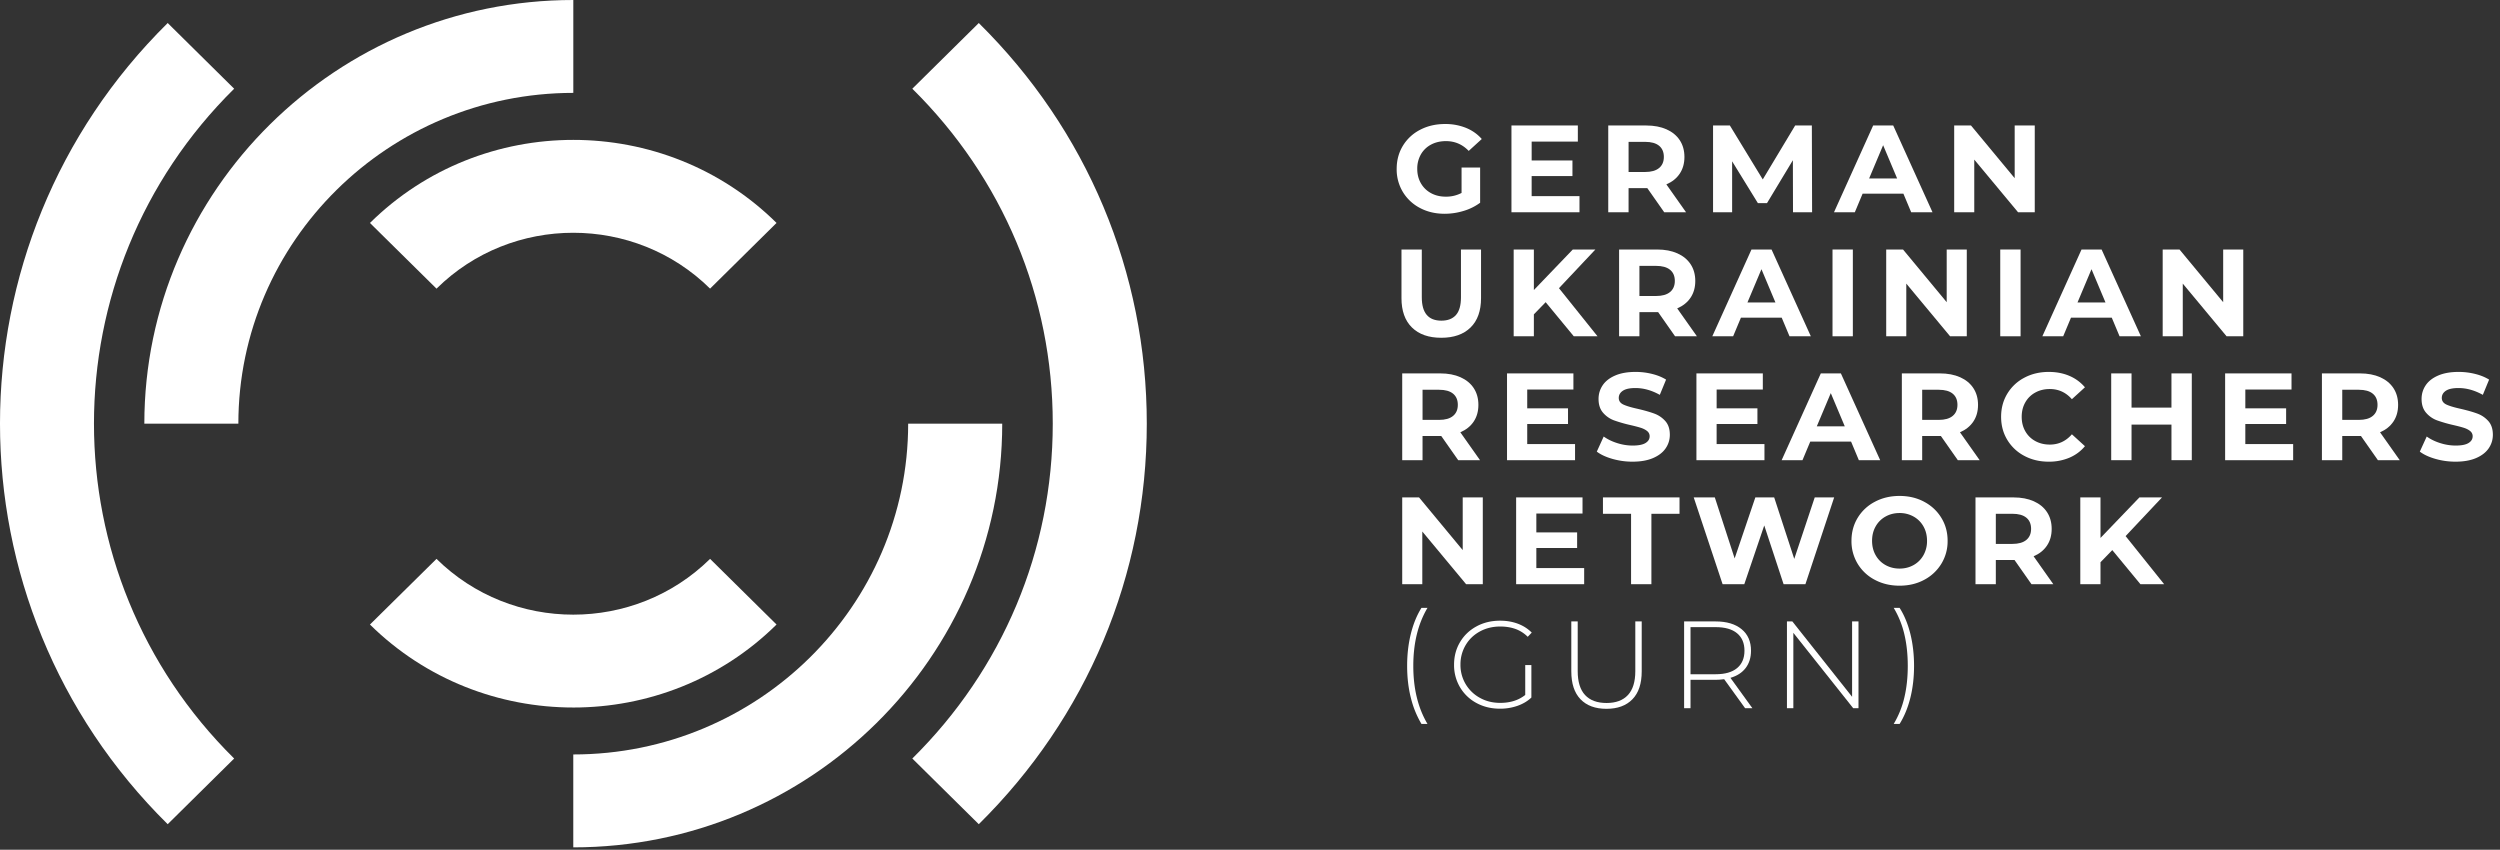 <svg xmlns="http://www.w3.org/2000/svg" width="203" height="69" viewBox="0 0 203 69"><rect x="0" y="0" width="203" height="69" fill="#333333" stroke="none"/><defs><clipPath id="7nr4a"><path d="M0 68.81h202.418V0H0z"/></clipPath></defs><g><g ><g><g ><path fill="#fff" d="M118.679 13.604h1.508v2.859a4.33 4.33 0 0 1-1.345.664 5.284 5.284 0 0 1-1.54.231c-.739 0-1.405-.156-1.996-.468a3.516 3.516 0 0 1-1.392-1.299 3.543 3.543 0 0 1-.504-1.877c0-.698.168-1.323.504-1.877a3.491 3.491 0 0 1 1.402-1.299c.597-.312 1.27-.468 2.018-.468a4.46 4.46 0 0 1 1.702.312c.51.208.937.51 1.284.906l-1.06.966c-.51-.53-1.125-.795-1.845-.795-.455 0-.86.094-1.212.282a2.041 2.041 0 0 0-.826.795 2.32 2.32 0 0 0-.296 1.178c0 .436.099.826.296 1.168.197.342.47.609.82.8.35.191.75.287 1.198.287a2.7 2.7 0 0 0 1.284-.302z"/></g><g ><path fill="#fff" d="M128.254 15.927v1.309h-5.524V10.19h5.391v1.309h-3.75v1.53h3.312v1.268h-3.313v1.63z"/></g><g ><path fill="#fff" d="M135.135 17.236l-1.375-1.962h-1.52v1.962h-1.65V10.19h3.088c.632 0 1.18.104 1.645.312.466.209.825.503 1.076.886.251.382.377.836.377 1.359s-.128.975-.382 1.354c-.255.38-.617.67-1.085.87l1.599 2.265zm-1.549-5.717h-1.345v2.446h1.345c.496 0 .873-.107 1.131-.321.259-.214.388-.515.388-.902 0-.394-.13-.697-.388-.908-.258-.21-.635-.315-1.13-.315z"/></g><g ><path fill="#fff" d="M145.592 17.236l-.01-4.227-2.1 3.483h-.743l-2.09-3.393v4.137H139.1V10.19h1.366l2.67 4.38 2.63-4.38h1.356l.02 7.046z"/></g><g ><path fill="#fff" d="M154.556 15.726h-3.312l-.632 1.51h-1.692l3.18-7.046h1.63l3.19 7.046h-1.732zm-.51-1.237l-1.136-2.699-1.136 2.699z"/></g><g ><path fill="#fff" d="M165.222 10.19v7.046h-1.355l-3.557-4.278v4.278h-1.63V10.19h1.365l3.547 4.278V10.19z"/></g><g ><path fill="#fff" d="M114.65 26.592c-.567-.557-.85-1.352-.85-2.386V20.26h1.65v3.885c0 1.262.53 1.893 1.59 1.893.517 0 .911-.153 1.183-.458.27-.305.407-.784.407-1.435V20.26h1.63v3.946c0 1.034-.282 1.829-.85 2.386-.568.557-1.36.835-2.38.835-1.019 0-1.812-.278-2.38-.835"/></g><g ><path fill="#fff" d="M125.508 24.538l-.958.987v1.78h-1.64V20.26h1.64v3.291l3.16-3.291h1.835l-2.957 3.14 3.13 3.906h-1.927z"/></g><g ><path fill="#fff" d="M136.015 27.306l-1.375-1.962h-1.519v1.962h-1.651V20.26h3.088c.632 0 1.18.104 1.646.312.466.209.824.503 1.075.886.252.382.378.836.378 1.359s-.128.975-.383 1.354c-.255.38-.617.67-1.085.87l1.6 2.265zm-1.544-5.717h-1.35v2.446h1.35c.498 0 .876-.107 1.135-.321.26-.214.39-.515.39-.902 0-.394-.13-.697-.39-.908-.26-.21-.637-.315-1.135-.315z"/></g><g ><path fill="#fff" d="M144.675 25.796h-3.312l-.632 1.51h-1.691l3.18-7.046h1.63l3.19 7.046h-1.732zm-.51-1.237l-1.135-2.699-1.137 2.699z"/></g><g /><g clip-path="url(#7nr4a)" ><path fill="#fff" d="M148.8 27.306h1.651V20.26H148.8z"/></g><g clip-path="url(#7nr4a)" ><path fill="#fff" d="M159.703 20.26v7.046h-1.355l-3.557-4.278v4.278h-1.631V20.26h1.366l3.546 4.278V20.26z"/></g><g clip-path="url(#7nr4a)" ><path fill="#fff" d="M162.42 27.306h1.651V20.26h-1.651z"/></g><g clip-path="url(#7nr4a)" ><path fill="#fff" d="M171.476 25.796h-3.312l-.632 1.51h-1.692l3.18-7.046h1.63l3.19 7.046h-1.732zm-.51-1.237l-1.136-2.699-1.136 2.699z"/></g><g clip-path="url(#7nr4a)" ><path fill="#fff" d="M182.153 20.26v7.046h-1.355l-3.557-4.278v4.278h-1.631V20.26h1.366l3.546 4.278V20.26z"/></g><g clip-path="url(#7nr4a)" ><path fill="#fff" d="M118.405 37.366l-1.375-1.962h-1.52v1.962h-1.65V30.32h3.088c.632 0 1.18.104 1.645.312.466.209.825.503 1.076.886.251.382.377.836.377 1.359s-.128.975-.382 1.354c-.255.38-.617.67-1.085.87l1.599 2.265zm-1.549-5.717h-1.345v2.446h1.345c.496 0 .873-.107 1.131-.321.259-.214.388-.515.388-.902 0-.394-.13-.697-.388-.908-.258-.21-.635-.315-1.13-.315z"/></g><g clip-path="url(#7nr4a)" ><path fill="#fff" d="M127.894 36.057v1.309h-5.524V30.32h5.391v1.309h-3.75v1.53h3.312v1.268h-3.312v1.63z"/></g><g clip-path="url(#7nr4a)" ><path fill="#fff" d="M130.929 37.262c-.527-.151-.95-.347-1.269-.59l.56-1.227c.306.221.67.4 1.091.533.42.135.843.201 1.264.201.469 0 .815-.068 1.04-.206.224-.137.336-.32.336-.548a.525.525 0 0 0-.199-.419c-.132-.11-.303-.199-.51-.266-.207-.066-.487-.14-.84-.221a11.584 11.584 0 0 1-1.336-.383 2.165 2.165 0 0 1-.891-.614c-.248-.282-.373-.658-.373-1.127 0-.41.113-.78.337-1.113.224-.332.562-.595 1.014-.79.452-.195 1.004-.292 1.657-.292.454 0 .9.054 1.334.162.435.106.815.261 1.142.462l-.51 1.238c-.66-.368-1.318-.553-1.977-.553-.462 0-.803.073-1.024.221-.221.148-.331.343-.331.584 0 .242.127.42.382.539.255.117.643.233 1.167.347.543.127.988.255 1.335.383.346.127.643.328.891.603.248.276.372.648.372 1.118 0 .403-.114.77-.341 1.102-.228.333-.57.595-1.024.79-.456.195-1.01.292-1.662.292a5.889 5.889 0 0 1-1.635-.226"/></g><g clip-path="url(#7nr4a)" ><path fill="#fff" d="M143.274 36.057v1.309h-5.524V30.32h5.391v1.309h-3.75v1.53h3.312v1.268h-3.313v1.63z"/></g><g clip-path="url(#7nr4a)" ><path fill="#fff" d="M150.306 35.856h-3.312l-.632 1.51h-1.692l3.18-7.046h1.63l3.19 7.046h-1.732zm-.51-1.237l-1.136-2.699-1.136 2.699z"/></g><g clip-path="url(#7nr4a)" ><path fill="#fff" d="M158.975 37.366l-1.375-1.962h-1.519v1.962h-1.651V30.32h3.088c.632 0 1.18.104 1.646.312.466.209.824.503 1.075.886.251.382.377.836.377 1.359s-.127.975-.382 1.354c-.255.38-.617.67-1.085.87l1.6 2.265zm-1.549-5.717h-1.345v2.446h1.345c.496 0 .873-.107 1.131-.321.259-.214.388-.515.388-.902 0-.394-.13-.697-.388-.908-.258-.21-.635-.315-1.13-.315z"/></g><g clip-path="url(#7nr4a)" ><path fill="#fff" d="M164.38 37.02a3.505 3.505 0 0 1-1.386-1.299c-.336-.553-.504-1.179-.504-1.877 0-.697.168-1.323.504-1.877a3.504 3.504 0 0 1 1.386-1.299c.588-.312 1.249-.468 1.982-.468.618 0 1.177.108 1.677.323a3.36 3.36 0 0 1 1.258.926l-1.06.966c-.482-.55-1.08-.826-1.793-.826-.442 0-.835.096-1.182.288-.347.19-.617.458-.81.8-.194.342-.29.73-.29 1.167 0 .437.096.826.29 1.168.193.342.463.609.81.8.347.191.74.288 1.182.288.713 0 1.311-.279 1.794-.836l1.06.966c-.34.41-.762.722-1.264.936a4.226 4.226 0 0 1-1.682.322c-.727 0-1.384-.156-1.972-.468"/></g><g clip-path="url(#7nr4a)" ><path fill="#fff" d="M177.973 30.32v7.046h-1.65v-2.889h-3.242v2.89h-1.651V30.32h1.651v2.778h3.241V30.32z"/></g><g clip-path="url(#7nr4a)" ><path fill="#fff" d="M186.204 36.057v1.309h-5.524V30.32h5.391v1.309h-3.75v1.53h3.312v1.268h-3.313v1.63z"/></g><g clip-path="url(#7nr4a)" ><path fill="#fff" d="M193.085 37.366l-1.375-1.962h-1.519v1.962h-1.651V30.32h3.088c.632 0 1.18.104 1.647.312.465.209.823.503 1.074.886.251.382.377.836.377 1.359s-.127.975-.382 1.354c-.255.38-.617.67-1.085.87l1.6 2.265zm-1.549-5.717h-1.345v2.446h1.345c.496 0 .873-.107 1.131-.321.259-.214.388-.515.388-.902 0-.394-.13-.697-.388-.908-.258-.21-.635-.315-1.13-.315z"/></g><g clip-path="url(#7nr4a)" ><path fill="#fff" d="M197.758 37.262c-.526-.151-.949-.347-1.268-.59l.56-1.227c.306.221.67.4 1.09.533.422.135.844.201 1.264.201.469 0 .816-.068 1.04-.206.224-.137.336-.32.336-.548a.524.524 0 0 0-.198-.419c-.133-.11-.303-.199-.51-.266-.207-.066-.487-.14-.84-.221a11.584 11.584 0 0 1-1.336-.383 2.16 2.16 0 0 1-.891-.614c-.248-.282-.373-.658-.373-1.127 0-.41.113-.78.337-1.113.224-.332.562-.595 1.014-.79.451-.195 1.004-.292 1.656-.292.455 0 .9.054 1.335.162.435.106.815.261 1.142.462l-.51 1.238c-.66-.368-1.319-.553-1.977-.553-.462 0-.804.073-1.024.221-.222.148-.331.343-.331.584 0 .242.127.42.382.539.255.117.643.233 1.166.347.544.127.989.255 1.336.383.346.127.643.328.891.603.248.276.372.648.372 1.118 0 .403-.114.77-.341 1.102-.228.333-.57.595-1.024.79-.456.195-1.01.292-1.662.292-.563 0-1.11-.075-1.636-.226"/></g><g clip-path="url(#7nr4a)" ><path fill="#fff" d="M120.403 40.39v7.046h-1.356l-3.556-4.278v4.278h-1.631V40.39h1.366l3.546 4.278V40.39z"/></g><g clip-path="url(#7nr4a)" ><path fill="#fff" d="M128.634 46.127v1.309h-5.524V40.39h5.391v1.309h-3.75v1.53h3.312v1.268h-3.312v1.63z"/></g><g clip-path="url(#7nr4a)" ><path fill="#fff" d="M132.443 41.719h-2.283V40.39h6.217v1.329h-2.283v5.717h-1.651z"/></g><g clip-path="url(#7nr4a)" ><path fill="#fff" d="M148.934 40.39l-2.334 7.046h-1.773l-1.57-4.77-1.62 4.77h-1.763l-2.344-7.046h1.713l1.61 4.953 1.68-4.953h1.53l1.63 4.993 1.662-4.993z"/></g><g clip-path="url(#7nr4a)" ><path fill="#fff" d="M152.24 47.085a3.535 3.535 0 0 1-1.396-1.304 3.525 3.525 0 0 1-.504-1.867c0-.692.168-1.314.504-1.868a3.529 3.529 0 0 1 1.397-1.303c.594-.316 1.261-.473 2.002-.473.74 0 1.407.157 1.997.473.592.315 1.057.75 1.396 1.303.34.554.51 1.176.51 1.868a3.49 3.49 0 0 1-.51 1.867 3.58 3.58 0 0 1-1.396 1.304c-.59.316-1.257.473-1.997.473-.74 0-1.408-.157-2.002-.473m3.144-1.203c.34-.191.606-.458.8-.8a2.33 2.33 0 0 0 .29-1.168c0-.437-.097-.825-.29-1.168a2.074 2.074 0 0 0-.8-.8 2.29 2.29 0 0 0-1.142-.288c-.421 0-.801.097-1.141.288a2.07 2.07 0 0 0-.8.8c-.194.343-.29.731-.29 1.168 0 .436.096.825.29 1.168.193.342.46.609.8.8.34.19.72.287 1.141.287.42 0 .801-.096 1.142-.287"/></g><g clip-path="url(#7nr4a)" ><path fill="#fff" d="M164.955 47.436l-1.375-1.962h-1.519v1.962h-1.651V40.39h3.088c.632 0 1.18.104 1.646.312.466.209.824.503 1.075.886.251.382.377.836.377 1.359s-.127.975-.382 1.354c-.255.38-.617.67-1.085.87l1.6 2.265zm-1.549-5.717h-1.345v2.446h1.345c.496 0 .873-.107 1.131-.321.259-.214.388-.515.388-.902 0-.394-.13-.697-.388-.908-.258-.21-.635-.315-1.13-.315z"/></g><g clip-path="url(#7nr4a)" ><path fill="#fff" d="M171.518 44.668l-.958.987v1.78h-1.64V40.39h1.64v3.291l3.16-3.291h1.835l-2.956 3.14 3.129 3.906h-1.926z"/></g><g clip-path="url(#7nr4a)" ><path fill="#fff" d="M114.56 56.658c-.2-.798-.3-1.66-.3-2.586 0-.927.1-1.794.3-2.603.201-.808.488-1.511.862-2.109h.49c-.769 1.296-1.152 2.866-1.152 4.712 0 1.845.383 3.415 1.151 4.71h-.489a7.7 7.7 0 0 1-.861-2.124"/></g><g clip-path="url(#7nr4a)" ><path fill="#fff" d="M123.849 54.004h.499v2.637c-.313.296-.691.52-1.137.675a4.257 4.257 0 0 1-1.411.23c-.706 0-1.343-.153-1.91-.461a3.422 3.422 0 0 1-1.336-1.279 3.524 3.524 0 0 1-.484-1.833c0-.677.162-1.288.484-1.831.323-.544.768-.97 1.335-1.278.568-.31 1.208-.464 1.921-.464.524 0 1.004.083 1.443.247.437.165.813.404 1.125.72l-.326.342a2.71 2.71 0 0 0-1.003-.64c-.37-.13-.78-.196-1.228-.196-.612 0-1.164.135-1.657.403-.492.269-.878.64-1.156 1.112a3.061 3.061 0 0 0-.418 1.585 3.022 3.022 0 0 0 1.58 2.693c.489.273 1.039.408 1.65.408.816 0 1.492-.215 2.029-.644z"/></g><g clip-path="url(#7nr4a)" ><path fill="#fff" d="M128.339 56.781c-.5-.517-.749-1.272-.749-2.265V50.46h.52v4.037c0 .864.2 1.513.6 1.942.401.43.983.644 1.743.644.755 0 1.333-.214 1.733-.644.4-.43.601-1.078.601-1.942V50.46h.52v4.056c0 .993-.251 1.748-.754 2.265-.503.517-1.206.775-2.11.775-.903 0-1.605-.258-2.104-.775"/></g><g clip-path="url(#7nr4a)" ><path fill="#fff" d="M141.703 57.506l-1.701-2.355c-.252.034-.483.05-.693.05h-2.039v2.305h-.52V50.46h2.559c.896 0 1.6.21 2.109.629.51.42.764 1.002.764 1.747 0 .556-.144 1.024-.433 1.404-.289.379-.702.646-1.238.8l1.783 2.466zm-2.394-2.758c.76 0 1.341-.166 1.742-.498.4-.332.6-.804.6-1.414 0-.611-.2-1.083-.6-1.415-.4-.332-.982-.498-1.742-.498h-2.039v3.825z"/></g><g clip-path="url(#7nr4a)" ><path fill="#fff" d="M150.91 50.46v7.046h-.429l-4.861-6.12v6.12h-.52V50.46h.438l4.852 6.12v-6.12z"/></g><g clip-path="url(#7nr4a)" ><path fill="#fff" d="M153.77 58.782a7.502 7.502 0 0 0 .866-2.155c.184-.778.275-1.63.275-2.556 0-.926-.091-1.778-.275-2.557a7.512 7.512 0 0 0-.866-2.154h.479c.38.597.67 1.3.872 2.109.2.808.3 1.676.3 2.602 0 .926-.1 1.79-.3 2.592-.201.802-.492 1.508-.872 2.12z"/></g><g clip-path="url(#7nr4a)" ><path fill="#fff" d="M13.617 66.925c-18.156-17.935-18.156-47.12 0-65.055l5.397 5.334c-15.178 14.995-15.178 39.393 0 54.388z"/></g><g clip-path="url(#7nr4a)" ><path fill="#fff" d="M79.477 66.925l-5.397-5.333c7.35-7.263 11.404-16.92 11.404-27.193 0-10.275-4.053-19.932-11.404-27.195l5.397-5.334c8.797 8.687 13.642 20.24 13.642 32.529 0 12.287-4.845 23.84-13.642 32.527"/></g><g clip-path="url(#7nr4a)" ><path fill="#fff" d="M19.355 34.403H11.72C11.724 15.434 27.35.001 46.553 0v7.542C31.56 7.545 19.36 19.594 19.355 34.403"/></g><g clip-path="url(#7nr4a)" ><path fill="#fff" d="M46.55 68.806v-7.544c14.992 0 27.193-12.051 27.193-26.862h7.638c0 18.97-15.625 34.406-34.831 34.406"/></g><g clip-path="url(#7nr4a)" ><path fill="#fff" d="M46.55 57.45c-5.977 0-11.955-2.244-16.51-6.738l5.404-5.332c6.123 6.04 16.085 6.04 22.214 0l5.397 5.332c-4.55 4.494-10.53 6.739-16.505 6.739"/></g><g clip-path="url(#7nr4a)" ><path fill="#fff" d="M35.444 23.439l-5.404-5.334c9.104-8.991 23.918-8.995 33.015-.002l-5.397 5.333c-6.126-6.045-16.092-6.049-22.214.003"/></g></g></g></g></svg>